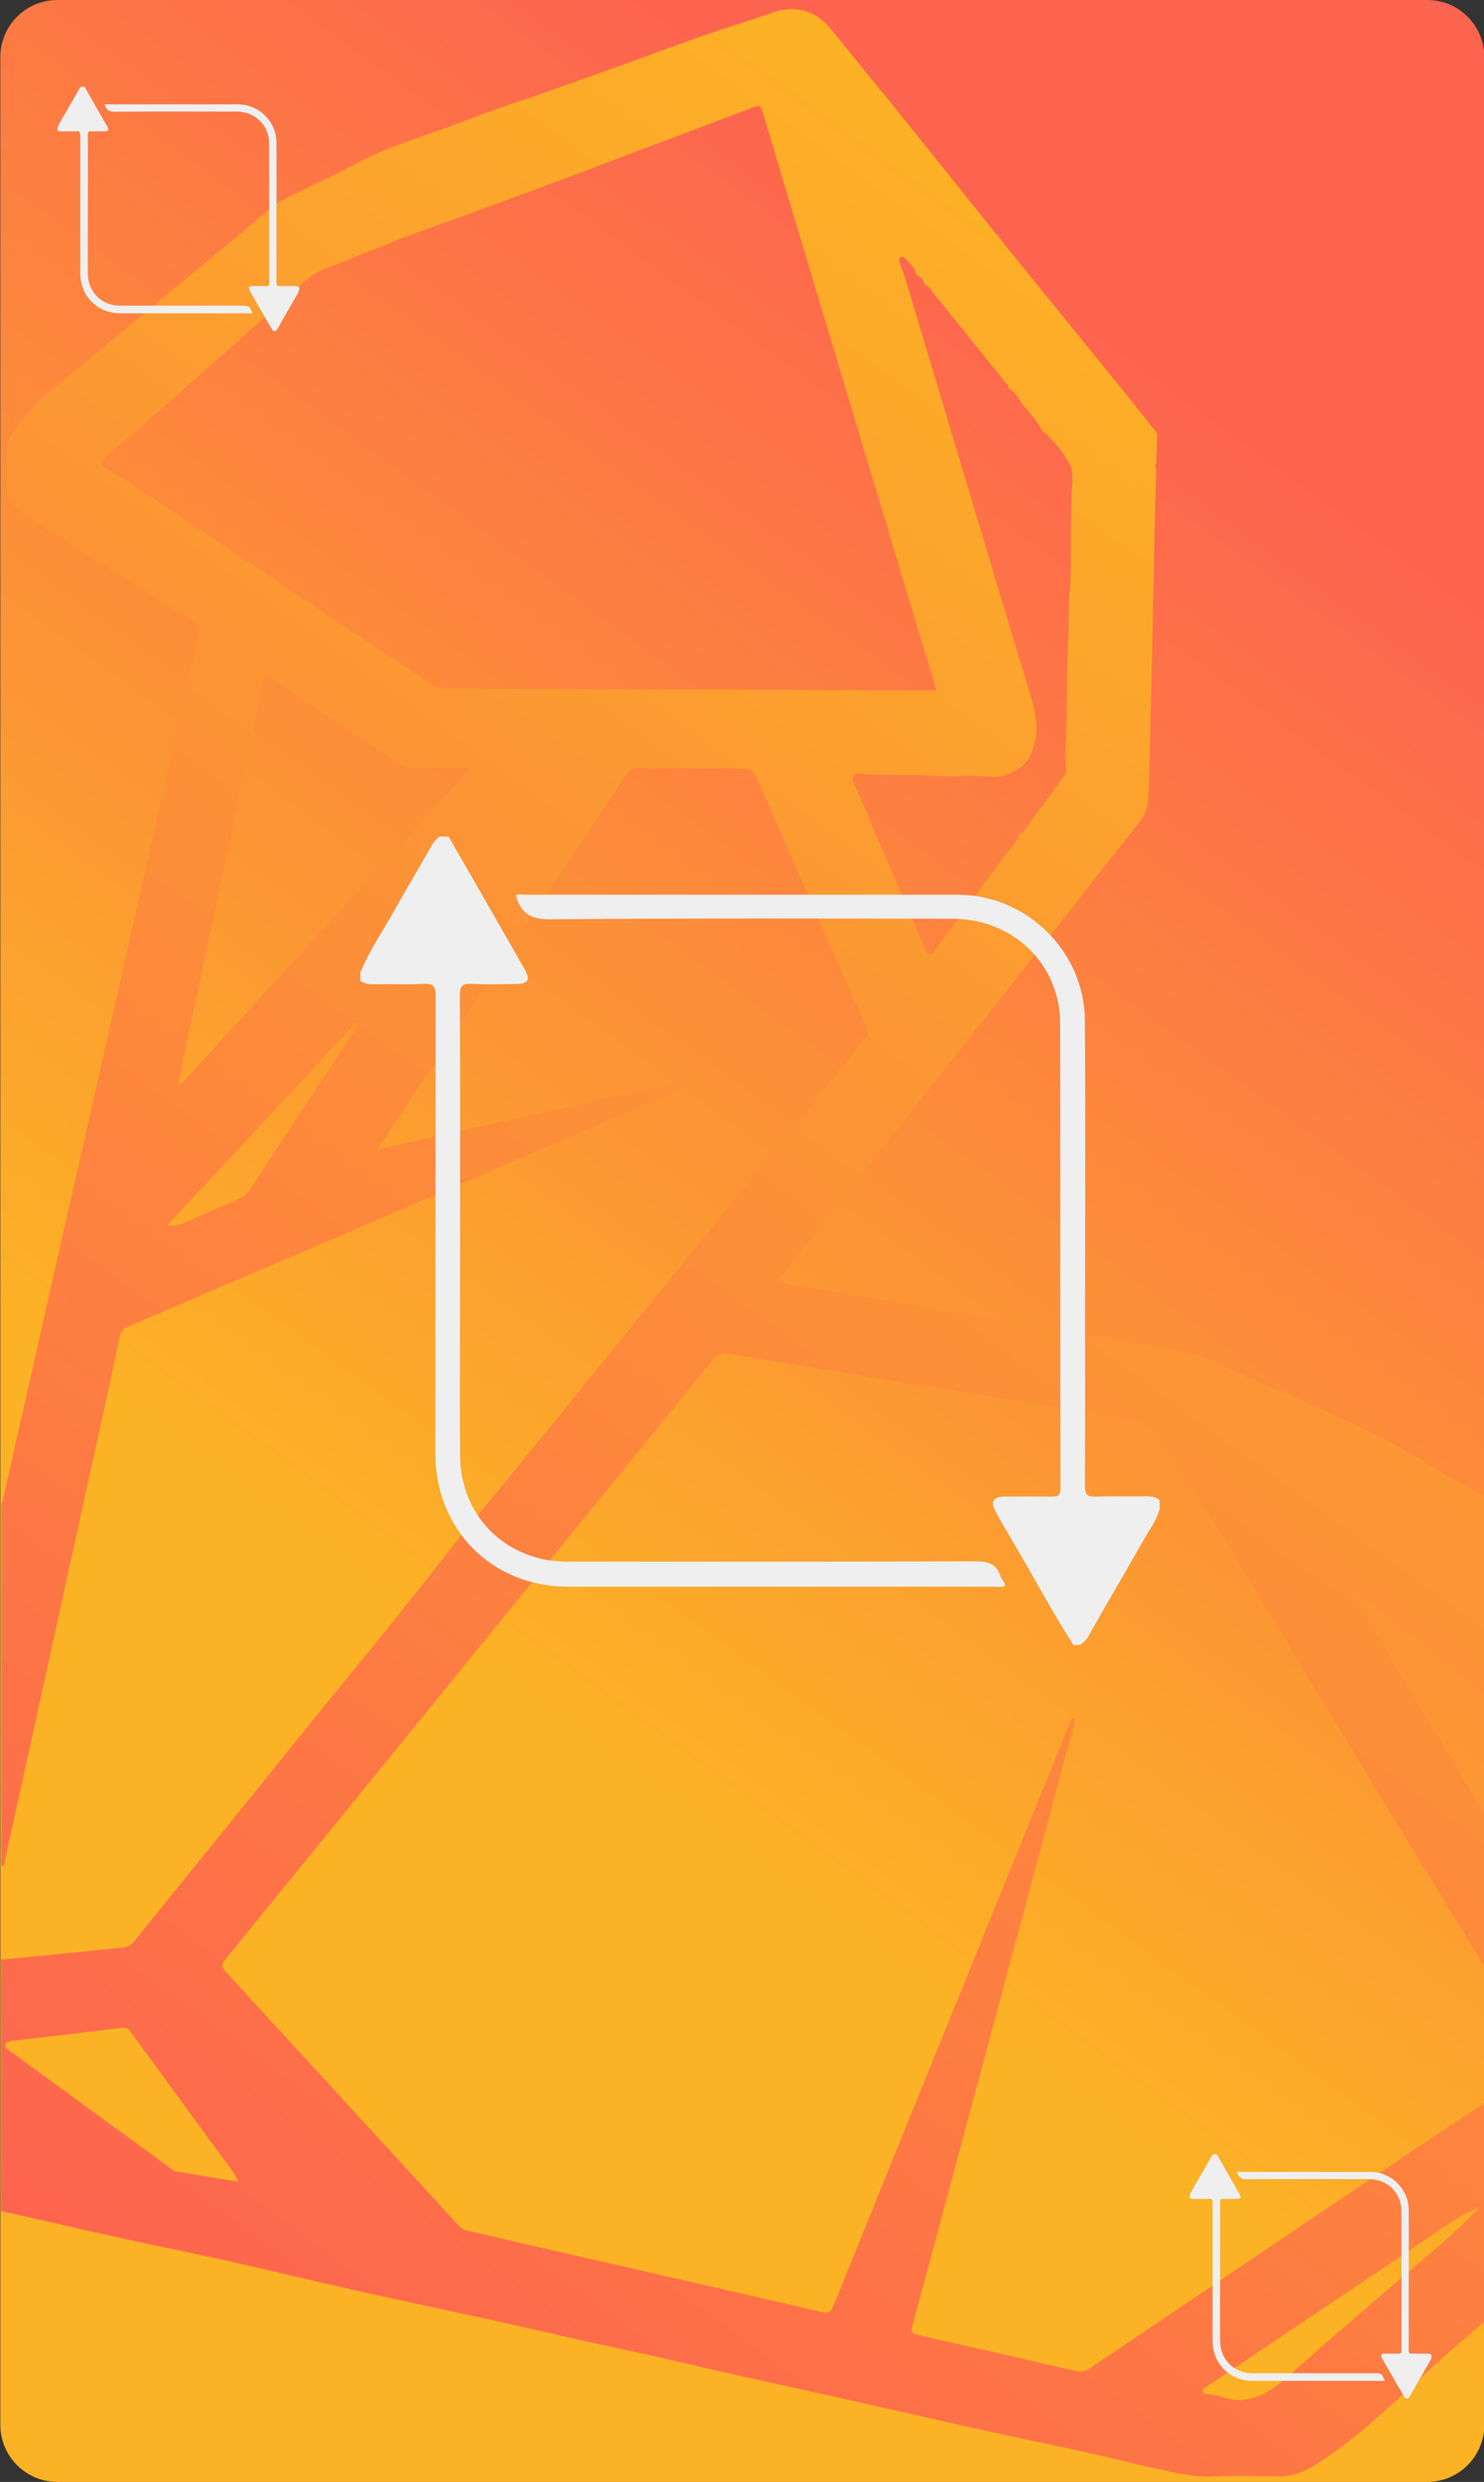 <?xml version="1.0" encoding="utf-8"?>
<!-- Generator: Adobe Illustrator 25.3.1, SVG Export Plug-In . SVG Version: 6.00 Build 0)  -->
<svg version="1.1" id="Calque_1" xmlns="http://www.w3.org/2000/svg" xmlns:xlink="http://www.w3.org/1999/xlink" x="0px" y="0px"
	 viewBox="0 0 889 1486" style="enable-background:new 0 0 889 1486;" xml:space="preserve">
<rect x="0" y="0" width="889" height="1486" fill="#333333" stroke="none"/>
<style type="text/css">
	.st0{fill:url(#SVGID_1_);}
	.st1{fill:url(#SVGID_2_);}
	.st2{fill:#EFEFEF;}
</style>
<g>
	<linearGradient id="SVGID_1_" gradientUnits="userSpaceOnUse" x1="270.545" y1="982.703" x2="778.56" y2="283.48">
		<stop  offset="0" style="stop-color:#FCB225"/>
		<stop  offset="1" style="stop-color:#FD644F"/>
	</linearGradient>
	<path class="st0" d="M855,1486H34.4c-18.9,0-34.2-15.3-34.2-34.2V34.2C0.2,15.3,15.5,0,34.4,0H855c18.9,0,34.2,15.3,34.2,34.2
		v1417.5C889.2,1470.7,873.9,1486,855,1486z"/>
</g>
<linearGradient id="SVGID_2_" gradientUnits="userSpaceOnUse" x1="56.629" y1="1364.492" x2="850.393" y2="271.969">
	<stop  offset="0" style="stop-color:#FD644F"/>
	<stop  offset="0.999" style="stop-color:#FCB225"/>
</linearGradient>
<path class="st1" d="M889.6,1258.9c0,44,0,88,0,132c-1.3-0.2-2.2,0.6-3.1,1.3c-5.1,4.5-10.2,9-15.4,13.5
	c-26.5,22.9-50.5,48.7-79.9,68.1c-7.6,5-15.3,9-24.8,8.9c-13.3-0.2-26.7-0.5-40,0.1c-11.7,0.5-22.8-2.4-34-4.8
	c-12-2.5-23.9-5.7-35.9-8.4c-17.5-3.9-35.1-7.5-52.6-11.3c-18.8-4.1-37.6-8.3-56.4-12.6c-19.4-4.3-38.8-8.8-58.3-13.1
	c-19.9-4.4-39.9-8.7-59.8-13.2c-13-2.9-25.8-6.1-38.8-9c-12.5-2.8-25-5.3-37.5-8.1c-17.4-3.9-34.7-8-52-11.8
	c-22.4-4.9-44.8-9.7-67.2-14.6c-13.9-3.1-27.9-6.1-41.8-9.3c-17.3-4-34.5-8.2-51.9-12.1c-22.5-5-45.2-9.6-67.7-14.5
	c-24-5.3-47.9-10.8-71.9-16.2c0-50.3,0-100.7,0-151c0.6,0.2,1.2,0.5,1.8,0.4c23.7-2.3,47.4-4.8,71.1-7.1c3.1-0.3,5.1-1.5,7-3.9
	c30.3-37.6,60.8-75,91.1-112.7c33.4-41.7,67.9-82.6,100.4-125c8.4-10.9,17.6-21.2,26.4-31.9c73.5-90.2,146.7-180.7,220-271
	c1.8-2.3,1.9-4.1,0.7-6.6c-3.7-7.8-7.1-15.7-10.6-23.5c-18.3-41.6-36.6-83.1-54.8-124.8c-2.1-4.8-4.7-6.6-10-6.6
	c-20.1,0.2-40.3,0-60.5-0.3c-3.9,0-6.2,1-8.4,4.4c-42.9,64.8-86,129.4-129,194.1c-6.4,9.7-12.8,19.3-19.8,29.9
	c66.4-14.7,131.7-29.2,197-43.7c-0.7,1.3-1.7,1.8-2.7,2.3c-32.4,13.9-64.7,27.9-97.1,41.7C241,724,158.7,759.2,76.4,794.4
	c-2.8,1.2-4,2.9-4.6,5.8c-3.8,17.9-7.6,35.7-11.6,53.5C49.6,901.7,39,949.8,28.5,997.8c-8.6,39-17.1,77.9-25.8,116.9
	c-0.2,0.9,0.4,2.9-1.9,2.2c0-72.3,0-144.7,0-217c0.9-0.5,0.8-1.3,1-2.2c3.1-13.8,6.2-27.6,9.3-41.3C34.5,753,58,649.5,81.4,546
	c12.5-55.4,25-110.9,37.6-166.3c0.9-3.9-0.1-5.5-3.2-7.5c-36-22.7-71.9-45.5-107.8-68.3c-1.7-3.4-4-6.5-3.9-10.6
	c0.2-7.8,0.1-15.7,0.1-23.5c0-4,1.2-7.7,3.4-10.8c3.3-4.7,7.1-9.2,10.9-13.6c9.5-11,21.6-19.2,32.7-28.5
	c31.7-26.6,63.7-52.9,95.6-79.2c8.2-6.8,15.5-14.7,25.2-19.4c14.3-7,28.7-13.7,42.8-21.1c20.8-10.9,43.2-16.9,64.9-25.3
	c14-5.5,28.4-10.1,42.6-15.1c13.9-4.9,27.9-9.8,41.8-14.8c10.8-3.8,21.5-7.8,32.2-11.7c10.5-3.8,20.9-7.6,31.5-11.2
	c11.5-3.9,23.1-7.2,34.5-11.4c13.4-5,26.7-1.4,35.5,9.7C512.7,36.1,528,54.5,543,73.1c20.8,25.8,41.3,51.7,62.1,77.4
	c23,28.4,46.2,56.8,69.2,85.2c6.4,7.9,12.6,15.8,18.9,23.8c-0.2,5.9-0.3,11.8-0.5,17.6c-0.9,1.3-0.8,2.6-0.1,4
	c-0.3,12.8-0.7,25.6-1,38.5c-0.8,39-1.4,77.9-2.5,116.9c-0.4,14.1-0.4,28.3-1.3,42.5c-0.4,5.7-2.6,10-6,14.3
	C611,583.1,540,673,469.1,762.9c-0.9,1.2-2.5,2.1-2.3,4.3c2.2,0.6,4.5,1.3,6.7,1.7c21,3.6,42,7,63,10.6
	c47.4,8.1,94.8,16.2,142.1,24.5c19.6,3.4,39.6,5.2,57.5,15.2c4.8,2.7,10,4.5,15,6.8c34.5,15.8,70.2,29.2,102.7,49.5
	c11.6,7.3,23.5,14.3,35.9,20.4c0,39.3,0,78.7,0,118c-2.4,0.8-3.3-1.5-4.6-2.6c-24-19.2-47.9-38.6-71.9-57.8
	c-1.5-1.2-2.6-3.2-5.1-2.4c18.3,30.4,36.5,60.9,54.9,91.2c8.9,14.6,17.1,29.5,26.8,43.6c0,30,0,60,0,90c-2.5,1.2-2.5-1.4-3-2.4
	c-27.7-45.3-55.3-90.6-82.9-135.9c-36.4-59.8-72.9-119.6-109.2-179.5c-2.5-4.2-5.2-6.9-10.6-7.5c-10.6-1.1-21-3.2-31.6-4.9
	c-72.1-11.7-144.2-23.3-216.3-35.2c-4-0.7-6.2,0.1-8.8,3.2c-97.5,120-195,239.8-292.6,359.7c-2,2.5-2.4,4.1,0,6.7
	c46.7,50.8,93.3,101.6,139.9,152.4c1.4,1.6,3,2.5,5,3c8.6,2,17.2,4,25.8,6c62.2,14.2,124.5,28.4,186.7,42.8c3.8,0.9,5.4,0.3,7-3.5
	c29.9-73.9,59.9-147.8,89.9-221.7c17-41.9,34-83.8,51-125.6c0.7-1.7,0.8-3.9,3.2-4.9c1.3,2.5-0.1,4.5-0.6,6.4
	c-22.7,84.8-45.5,169.5-68.3,254.3c-9.3,34.5-18.5,69-27.9,103.5c-1,3.5-0.2,4.4,3.3,5.2c31.6,7.1,63.2,14.3,94.8,21.6
	c3.1,0.7,5.5,0.2,8.3-1.6c64.4-43.5,128.9-86.9,193.3-130.3C860.5,1278.1,875.1,1268.6,889.6,1258.9z M554.1,170.5
	c-0.6-2.8-2.3-4.6-4.8-5.9c-0.1-0.2-0.3-0.4-0.5-0.6c-0.9-3.7-3.6-6.2-6.1-8.8c-0.8-0.9-1.7-1.9-3-1.2c-1.6,0.8-1,2.3-0.6,3.5
	c0.9,2.8,2.1,5.6,3,8.5c6.1,20.2,12.1,40.4,18.2,60.7c9.3,30.9,18.5,61.8,27.8,92.7c9.4,31.2,18.7,62.4,28.2,93.6
	c3.2,10.5,6.2,20.7,3.5,32.1c-1.5,6.5-3.8,11-9.3,14.8c-5.5,3.8-10.8,5.8-17.5,5.2c-7.4-0.7-15-0.7-22.5-0.3
	c-7.5,0.4-14.9-0.7-22.4-0.7c-10.1,0-20.2-0.2-30.2-0.5c-2.3-0.1-4.9-1.3-6.5,0.9c-1.5,2,0.2,4.1,1,6.1
	c13.7,32.2,27.5,64.5,41.3,96.7c0.7,1.7,1,3.8,3.2,4.1c2.1,0.3,2.5-1.8,3.5-3.1c13.5-18.1,27-36.2,40.4-54.5
	c3.5-4.8,8-8.8,10.1-14.5c0.2-0.1,0.4-0.3,0.4-0.6c1,0.1,1.6-0.5,2-1.1c8-10.9,16-21.7,23.9-32.6c1.1-1.5,1.8-3.3,1.5-5.2
	c-1-6.5,0-12.9,0.1-19.4c0.4-19.6,0.2-39.3,1.2-58.9c0.4-8.6-0.1-17.2,0.7-25.8c0.9-8.9,0.8-17.9,0.8-26.9c0-10.8,0.2-21.5,0.4-32.2
	c0.1-6.2,1.7-13.1-0.9-18.2c-3.9-7.8-9.9-14.8-16.7-20.6c-0.1-0.3-0.3-0.4-0.5-0.6c-2.6-5.6-7.2-9.8-10.8-14.6
	c-2.7-3.5-4.5-7.8-8.7-9.9c-0.1-0.3-0.2-0.5-0.4-0.6c0.4-1.4-0.8-2.1-1.5-2.9c-14.7-18.3-29.4-36.6-44.1-54.8
	c-1.1-1.4-1.8-3.3-3.9-3.6L554.1,170.5z M107.8,649.1c2-0.7,3-2.5,4.3-4c54.8-59.6,109.5-119.3,164.2-179c1.5-1.6,2.9-3.4,4.3-5.1
	c-0.2-0.5-0.4-1.1-0.6-1.6c-11.1,0-22.2-0.1-33.3,0c-3.5,0-6.3-1.2-9.2-3.1c-26.1-17.4-52.3-34.8-78.6-52.2
	c-0.4,1.7-0.9,3.2-1.2,4.8c-12.6,59.2-25.2,118.4-37.7,177.6c-4.3,20.7-9.5,41.1-12.8,62c-0.1,0.4-0.3,1.1-0.2,1.2
	C107.8,650,107.7,649.4,107.8,649.1z M560.8,413.3c-0.6-2.3-1-4.1-1.6-5.8c-18.2-60.5-36.4-120.9-54.6-181.4
	c-15.9-53-31.9-106-47.7-159c-0.9-2.9-1.5-4.4-5.2-3c-65.8,24.7-131.4,50-197.5,73.6c-19.9,7.1-39.3,15.5-59,23.1
	c-5.1,1.9-9.4,4.7-13.4,8.3c-39.3,35.2-78.6,70.5-118.7,104.9c-3.6,3.1-2.6,4.6,0.6,6.6c5.4,3.3,10.9,6.4,16.2,9.9
	c59.6,39.8,119.3,79.6,178.9,119.4c2.5,1.6,4.9,2.4,7.9,2.4c90.9,0.3,181.9,0.7,272.8,1C546.5,413.4,553.4,413.3,560.8,413.3z
	 M142.9,1306.3c-1.5-2.7-2.2-4.3-3.2-5.8c-20.5-28-41.1-56-61.6-84.1c-1.3-1.8-2.6-2.6-4.9-2.3c-21.3,2.6-42.6,5.1-63.9,7.6
	c-2.3,0.3-5.5,0.3-6.1,2.4c-0.7,2.4,2.4,3.6,4.2,4.9c31.4,23,62.8,45.9,94.2,68.8c1.3,1,2.5,2.1,4.3,2.4
	C117.9,1302.2,129.8,1304.2,142.9,1306.3z M886.7,1321.1c-5.2,2.7-10.3,4.7-14.8,7.7c-11.8,7.7-23.4,15.8-35.1,23.7
	c-30.5,20.5-61,40.9-91.5,61.4c-7.6,5.1-15.2,10.1-22.7,15.2c-1,0.7-2.6,1.4-2,3c0.4,1.2,1.9,1.1,3,1.3c2.6,0.4,5.4,0.6,7.8,1.5
	c14,5.2,25.5-0.1,36-8.6c9.4-7.6,18.2-16.1,27.4-24c22.4-19.3,44.8-38.7,67.4-57.8C870.7,1337.2,878.8,1329.5,886.7,1321.1z
	 M215.1,612.8c-0.4-0.4-0.9-0.8-1.3-1.2c-37.6,40.5-75.3,80.9-113.7,122.1c3.9,0.2,6.4,0.1,8.9-1c11.2-5,22.5-9.9,33.8-14.6
	c2.9-1.2,5-3,6.7-5.6c18.9-28.8,37.8-57.4,56.8-86.2C209.2,621.9,212.1,617.3,215.1,612.8z"/>
<path class="st2" d="M268.8,501c15,26,29.9,52.1,44.8,78.1c4.6,7.9,3.3,10.1-6.1,10.1c-8.4,0-16.8,0.3-25.2-0.1
	c-5.3-0.3-6.8,1.2-6.8,6.7c0.2,54.4,0.1,108.8,0.1,163.2c0,37.4-0.2,74.9,0,112.3c0.2,32.3,21.5,57.5,52.9,62.9
	c5.1,0.7,10.3,1,15.5,0.8c80.1,0,160,0.1,240-0.2c7.5,0,12.9,1.2,15.3,8.9c0.6,2,2.7,3.4,2.7,5.7c-2,1.2-4.2,0.6-6.2,0.6
	c-85.2,0-170.3,0-255.5,0c-45.5,0-79.4-34-79.5-79.5c0-91.4,0.1-182.8,0.2-274.2c0-6.2-1.9-7.5-7.5-7.2c-9.9,0.4-19.8,0-29.7,0.2
	c-2.8,0.1-5.5-0.5-7.9-1.9v-5.2c5.3-12.9,13.3-24.5,20.1-36.7c7.2-12.9,14.9-25.7,22.2-38.6c1.4-2.5,2.9-4.8,5.5-6.1L268.8,501z"/>
<path class="st2" d="M643.1,985c-12.9-20-24-41.2-36.2-61.7c-3.6-6.1-7.2-12.2-10.6-18.5c-3.1-5.6-1.3-8.6,5-8.7
	c9.5-0.1,18.9-0.2,28.4,0c3.9,0.1,5.6-0.5,5.6-5.2c-0.2-92.7,0-185.4-0.2-278.1c-0.1-35.5-28.1-62.6-64.3-62.7
	c-80.4-0.2-160.9-0.3-241.3,0.3c-11.4,0.1-17.6-3.4-20.4-14.3c1.7-1.1,3.9-0.4,5.8-0.4c86.2,0,172.5,0,258.7,0
	c41.3,0,76,33.8,76.3,75.1c0.4,56.3,0.1,112.7,0.1,169c0,36.6,0.1,73.1-0.1,109.7c0,5.5,1.6,6.8,6.8,6.6c10.1-0.4,20.2,0,30.3-0.2
	c2.9,0,5.5,0.3,7.7,2.4v5.2c-1.7,6.5-5.7,11.8-9,17.5c-11,19.3-22.3,38.4-33.2,57.8c-1.2,2.5-3.1,4.6-5.6,6L643.1,985z"/>
<path class="st2" d="M50.6,51.9c4.5,7.9,9,15.7,13.5,23.6c1.4,2.4,1,3.1-1.8,3.1c-2.5,0-5.1,0.1-7.6,0c-1.6-0.1-2.1,0.4-2.1,2
	c0.1,16.4,0,32.9,0,49.3c0,11.3-0.1,22.6,0,33.9c0.1,9.7,6.5,17.4,16,19c1.5,0.2,3.1,0.3,4.7,0.2c24.2,0,48.3,0,72.5,0
	c2.3,0,3.9,0.4,4.6,2.7c0.2,0.6,0.8,1,0.8,1.7c-0.6,0.4-1.3,0.2-1.9,0.2c-25.7,0-51.4,0-77.2,0c-13.7,0-24-10.3-24-24
	c0-27.6,0-55.2,0-82.8c0-1.9-0.6-2.3-2.3-2.2c-3,0.1-6,0-9,0.1c-0.8,0-1.7-0.2-2.4-0.6v-1.6c1.6-3.9,4-7.4,6.1-11.1
	c2.2-3.9,4.5-7.8,6.7-11.7c0.4-0.7,0.9-1.4,1.7-1.8L50.6,51.9z"/>
<path class="st2" d="M163.6,198.1c-3.9-6-7.2-12.4-10.9-18.6c-1.1-1.8-2.2-3.7-3.2-5.6c-0.9-1.7-0.4-2.6,1.5-2.6
	c2.9,0,5.7-0.1,8.6,0c1.2,0,1.7-0.2,1.7-1.6c0-28,0-56-0.1-84c0-10.7-8.5-18.9-19.4-18.9c-24.3,0-48.6-0.1-72.9,0.1
	c-3.4,0-5.3-1-6.2-4.3c0.5-0.3,1.2-0.1,1.8-0.1c26,0,52.1,0,78.1,0c12.5,0,22.9,10.2,23,22.7c0.1,17,0,34,0,51c0,11,0,22.1,0,33.1
	c0,1.7,0.5,2.1,2.1,2c3-0.1,6.1,0,9.2,0c0.9,0,1.7,0.1,2.3,0.7v1.6c-0.5,2-1.7,3.6-2.7,5.3c-3.3,5.8-6.7,11.6-10,17.5
	c-0.4,0.8-0.9,1.4-1.7,1.8L163.6,198.1z"/>
<path class="st2" d="M728.9,1289.8c4.5,7.9,9,15.7,13.5,23.6c1.4,2.4,1,3.1-1.8,3.1c-2.5,0-5.1,0.1-7.6,0c-1.6-0.1-2.1,0.4-2.1,2
	c0.1,16.4,0,32.9,0,49.3c0,11.3-0.1,22.6,0,33.9c0.1,9.7,6.5,17.4,16,19c1.5,0.2,3.1,0.3,4.7,0.2c24.2,0,48.3,0,72.5,0
	c2.3,0,3.9,0.4,4.6,2.7c0.2,0.6,0.8,1,0.8,1.7c-0.6,0.4-1.3,0.2-1.9,0.2c-25.7,0-51.4,0-77.2,0c-13.7,0-24-10.3-24-24
	c0-27.6,0-55.2,0-82.8c0-1.9-0.6-2.3-2.3-2.2c-3,0.1-6,0-9,0.1c-0.8,0-1.7-0.2-2.4-0.6v-1.6c1.6-3.9,4-7.4,6.1-11.1
	c2.2-3.9,4.5-7.8,6.7-11.7c0.4-0.7,0.9-1.4,1.7-1.8L728.9,1289.8z"/>
<path class="st2" d="M841.9,1436c-3.9-6-7.2-12.4-10.9-18.6c-1.1-1.8-2.2-3.7-3.2-5.6c-0.9-1.7-0.4-2.6,1.5-2.6c2.9,0,5.7-0.1,8.6,0
	c1.2,0,1.7-0.2,1.7-1.6c0-28,0-56-0.1-84c0-10.7-8.5-18.9-19.4-18.9c-24.3,0-48.6-0.1-72.9,0.1c-3.4,0-5.3-1-6.2-4.3
	c0.5-0.3,1.2-0.1,1.8-0.1c26,0,52.1,0,78.1,0c12.5,0,22.9,10.2,23,22.7c0.1,17,0,34,0,51c0,11,0,22.1,0,33.1c0,1.7,0.5,2.1,2.1,2
	c3-0.1,6.1,0,9.2,0c0.9,0,1.7,0.1,2.3,0.7v1.6c-0.5,2-1.7,3.6-2.7,5.3c-3.3,5.8-6.7,11.6-10,17.5c-0.4,0.8-0.9,1.4-1.7,1.8
	L841.9,1436z"/>
</svg>
